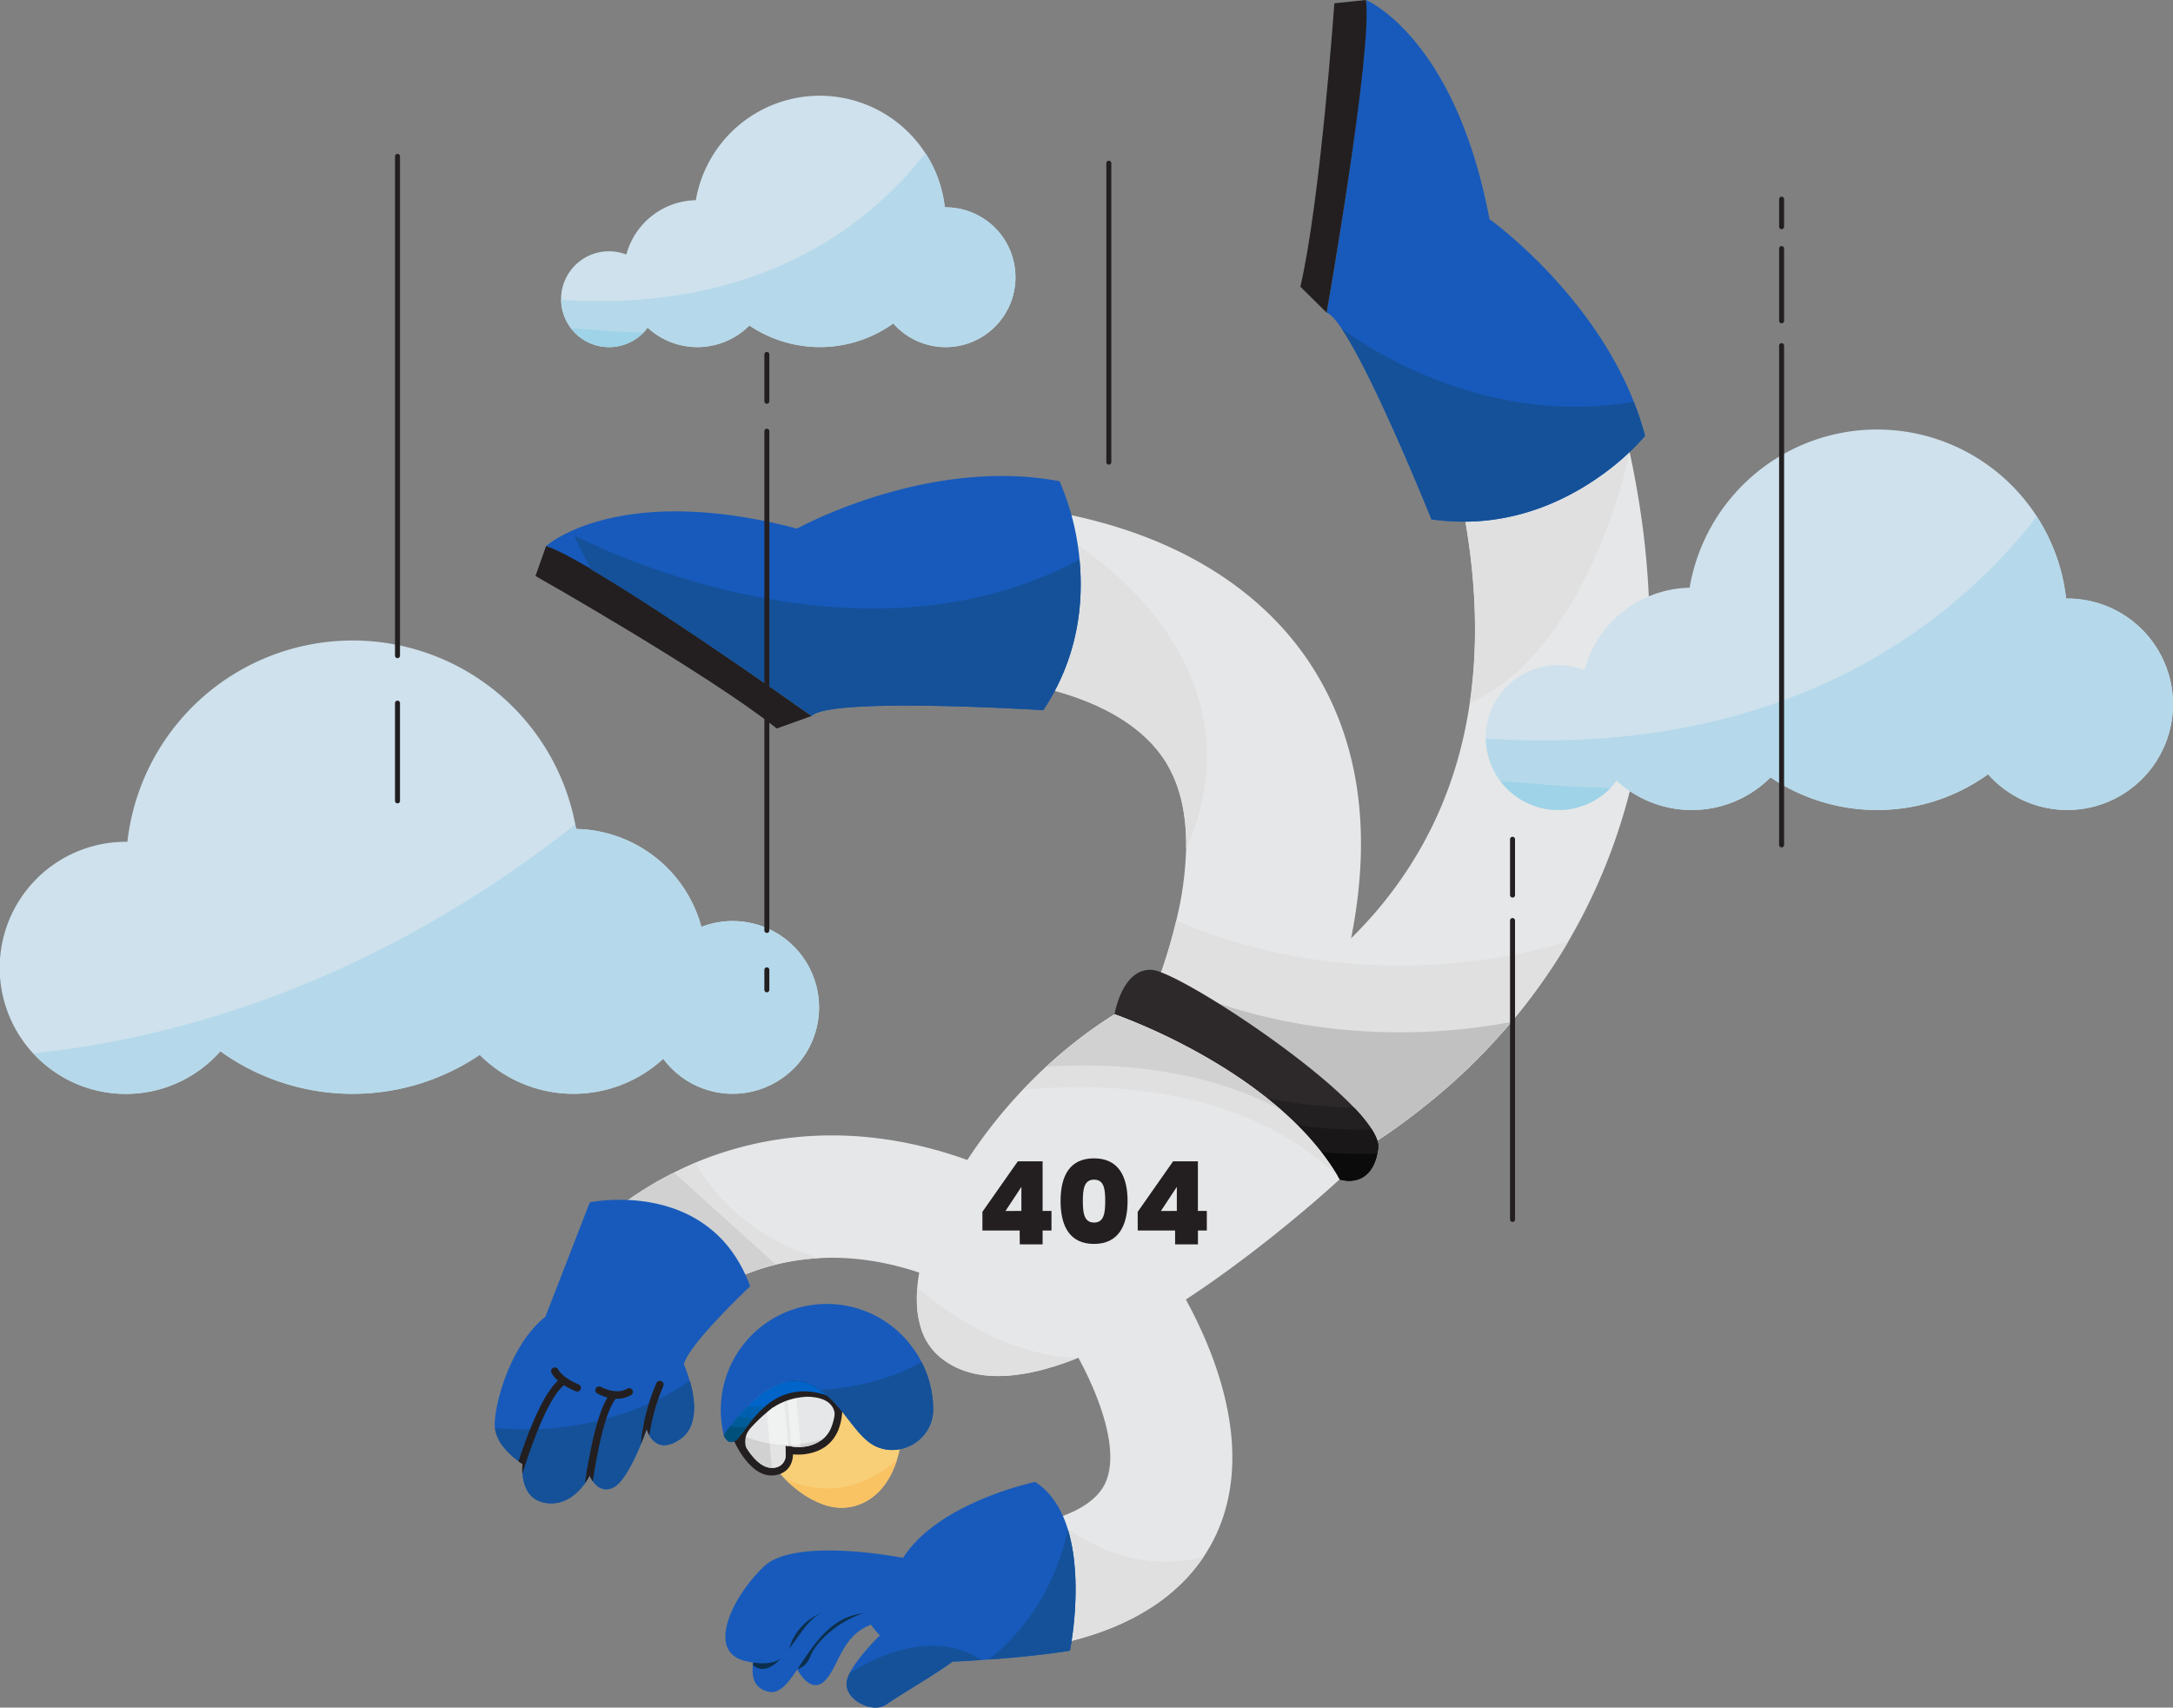 <svg xmlns="http://www.w3.org/2000/svg" viewBox="0 0 871.49 684.82"><rect x="0" y="0" width="871.49" height="684.82" fill="#808080" stroke="none"/><defs><style>.cls-1{fill:#f8ce76;}.cls-2{fill:#231f20;}.cls-3{fill:#e6e7e8;}.cls-4{fill:#d1d1d1;}.cls-5{fill:#fff;opacity:0.4;}.cls-6{fill:#e0e0e0;}.cls-7{fill:#c1c1c1;}.cls-8{fill:#175abb;}.cls-9{fill:#0064c9;}.cls-10{fill:#0c2f4c;}.cls-11{fill:#2d292a;}.cls-12{fill:#232021;}.cls-13{fill:#191718;}.cls-14{fill:#0c0b0c;}.cls-15{fill:#145199;}.cls-16{fill:#f9c364;}.cls-17{fill:#0060af;}.cls-18{fill:#005b99;}.cls-19{fill:#00507c;}.cls-20{fill:#cee1ed;}.cls-21{fill:#b5d9ea;}.cls-22{fill:none;stroke:#231f20;stroke-linecap:round;stroke-miterlimit:10;stroke-width:2px;}.cls-23{fill:#9ed3e8;}</style></defs><g id="Layer_2" data-name="Layer 2"><g id="Layer_1-2" data-name="Layer 1"><path class="cls-1" d="M359.69,585.61a40,40,0,0,1-1.48,3.88,29.48,29.48,0,0,1-4.83,7.72,22.46,22.46,0,0,1-7,5.42,20.6,20.6,0,0,1-16.68.56,37.52,37.52,0,0,1-9.64-5.43,50.58,50.58,0,0,1-5.6-5h0c-.85-.88-1.32-1.44-1.32-1.44s-4.94-11.2-3.5-14,7.21-19.62,20.77-26.95,31.78,18.3,31.78,18.3A55.23,55.23,0,0,1,359.69,585.61Z"/><path class="cls-2" d="M294,577s6.5,16.15,16.77,14.65c7.59-1.11,7.26-8.39,7.26-8.39s20.33,2.76,19.81-20.08c-.4-17.64-7.08-15.56-22.62-6S294,577,294,577Z"/><path class="cls-3" d="M333.09,573.17a12,12,0,0,1-2.22,3.2,9,9,0,0,1-.73.67,15,15,0,0,1-9,3.27l-1.06,0a14.44,14.44,0,0,1-1.62-.08l-1-.13-1.28-.16-1.22-.16.12,2.85,0,.71a5,5,0,0,1-4.7,5.29,7.78,7.78,0,0,1-.82.07h-.09c-4.48,0-8.49-5.16-10.82-9.21-.48-.82-.88-1.6-1.21-2.28.24-.35.53-.76.89-1.23.57-.76,1.29-1.66,2.18-2.67a63.22,63.22,0,0,1,7.05-6.89,77.12,77.12,0,0,1,6.91-5.18l1.19-.78,1.18-.74,2.33-1.42c4.93-3,9.58-5.42,12.25-5.42.89,0,3.23,0,3.46,10.32A21.36,21.36,0,0,1,333.09,573.17Z"/><path class="cls-4" d="M330.14,577a15,15,0,0,1-9,3.27l-1.06,0a14.44,14.44,0,0,1-1.62-.08l-1-.13-1.28-.16-1.22-.16.15,3.56a5,5,0,0,1-4.7,5.29,7.78,7.78,0,0,1-.82.07h-.09c-5.39,0-10.09-7.46-12-11.49.24-.35.53-.76.89-1.23A44.11,44.11,0,0,0,330.14,577Z"/><path class="cls-5" d="M314.92,579.81l.15,3.56a5,5,0,0,1-4.7,5.29,7.78,7.78,0,0,1-.82.07l-2-22.28a77.12,77.12,0,0,1,6.91-5.18l1.68,18.7Z"/><path class="cls-5" d="M321.13,580.31l-1.06,0a14.44,14.44,0,0,1-1.62-.08l-1-.13-1.77-19.64,1.18-.74,2.33-1.42Z"/><path class="cls-2" d="M313.1,561.42s21-5.48,21.78,6.29c0,0,4-4.16,1.93-6.58s-7.45-5.61-8.32-6a39.07,39.07,0,0,0-7.4-1.39c-1.32,0-4.1-.52-5.13,0S313.1,561.42,313.1,561.42Z"/><path class="cls-3" d="M541.86,376.37c-.65,3.26-1.37,6.56-2.19,9.9q-1.38,5.72-3.08,11.59-2,7.06-4.54,14.35-2.28,6.69-5,13.55l-35.67-13.93L461.87,400.3c.95-2.44,1.9-5,2.82-7.54,1.39-3.88,2.72-7.9,3.95-12,1.14-3.8,2.19-7.68,3.11-11.59a135.41,135.41,0,0,0,3.95-29,80.39,80.39,0,0,0-1.32-16.43,53.31,53.31,0,0,0-6.69-17.89c-.38-.61-.77-1.21-1.18-1.81-13.87-20.42-43.43-28.35-62.55-30.81-4-.52-7.54-.79-10.39-.89-.67,0-1.31,0-1.9,0l0-4.78L391.58,253v-2.26l-.22-48.47a201.59,201.59,0,0,1,48.88,6.89c36.85,9.77,65.85,28.8,83.86,55C544.76,294.33,550.69,331.92,541.86,376.37Z"/><path class="cls-6" d="M479,332.28a60.06,60.06,0,0,1-3.3,7.88c.21-13.38-2.3-26-9.19-36.13-13.87-20.42-43.43-28.35-62.55-30.81-5.12-11.94-8.11-20.54-7.7-21.08,1.73-2.31,34.59-34.31,34.59-34.31S503.5,261.08,479,332.28Z"/><path class="cls-3" d="M629.09,377.36q-4,6.9-8.31,13.18a233.85,233.85,0,0,1-14.62,19.3q-1.81,2.18-3.65,4.24c-.75.85-1.51,1.7-2.27,2.53l-.49.53a.18.18,0,0,1,0,.07c-.12.12-.23.25-.35.38l0,0-.45.49-.59.63-.71.76-.2.21-.34.36-.45.48c-.46.49-.93,1-1.39,1.45l-.45.46q-1.62,1.67-3.24,3.27l-.35.35-1.43,1.4-1,1-.18.18-.11.1c-.53.52-1.06,1-1.59,1.51q-.23.22-.45.42l-.12.12-.88.81-1.33,1.22,0,0,0,0-.4.36-.62.56-.82.74c-.55.5-1.1,1-1.65,1.46l-.31.27-1,.83-.82.71-.26.22-.94.8-1.94,1.63-.55.46-.53.44-.05,0-.3.24-1.44,1.17c-.47.39-.95.77-1.43,1.15l-.84.67,0,0-1.86,1.45-.95.73-.47.36-.39.3c-.94.71-1.86,1.41-2.79,2.09l-1.16.85-1.31,1-.1.07-.74.53,0,0-.26.18c-.11.08-.21.16-.31.22s-.22.16-.32.23l-1.09.77-.09.06-1.55,1.08-.16.11-1.82,1.24a1.84,1.84,0,0,1-.25.17l-.23.16-.4.26-.87.58c-.27.19-.53.37-.8.54l-.94.62-.49.32-.21.13a4.81,4.81,0,0,1-.41.27L550,459l-.07,0-.45.28h0l-.85.54-.85.54a1.5,1.5,0,0,1-.23.15l-1.56,1-1.55,1-2,1.23c-2.1,1.26-4.14,2.44-6.12,3.56l-1.18.66-.86.48-.25.14,0,0-.09,0a2.82,2.82,0,0,1-.38.21l-1.46.8c-4.64,2.5-8.85,4.59-12.51,6.3-8.58,4-14.1,5.93-14.78,6.17l-7.29-21.36-5.91-17.33L485,424.11l-2.82-8.26c.8-.3,4.16-1.59,9.23-4,3-1.42,6.51-3.23,10.48-5.46a194.74,194.74,0,0,0,17-10.81c4.23-3,8.61-6.37,13-10.12,3.29-2.81,6.61-5.83,9.89-9.07s6.71-6.88,10-10.69c20.4-23.86,33-51.84,37.67-83.7q1-7,1.56-14.33.69-9.63.5-19.7-.64-32.59-10.69-69.69l28.2-7.65,5.65-1.53,6.09-1.65,27.62-7.49q2.94,10.86,5.18,21.28C672.5,268.88,655.09,332.88,629.09,377.36Z"/><path class="cls-6" d="M629.09,377.36q-4,6.9-8.31,13.18a233.85,233.85,0,0,1-14.62,19.3q-1.81,2.18-3.65,4.24a256.14,256.14,0,0,1-58,48.4c-19.82-8.71-40.85-23-59.48-38.37l-2.82-8.26c.8-.3,4.16-1.59,9.23-4L461.87,400.3c.95-2.44,1.9-5,2.82-7.54,1.39-3.88,2.72-7.9,3.95-12,1.14-3.8,2.19-7.68,3.11-11.59A221.75,221.75,0,0,0,532,385.44c2.6.33,5.17.6,7.7.83C585.48,390.45,620.91,380,629.09,377.36Z"/><path class="cls-7" d="M606.16,409.84q-1.81,2.18-3.65,4.24c-29.87,33.81-63.93,53-82.94,61.85-7.46-4.63-14.87-9.77-22.07-15.19l-15.32-44.89c.8-.3,4.16-1.59,9.23-4L461.87,400.3c.95-2.44,1.9-5,2.82-7.54a218.56,218.56,0,0,0,37.2,13.61,223.87,223.87,0,0,0,30.16,5.84A241.67,241.67,0,0,0,606.16,409.84Z"/><path class="cls-6" d="M653.61,181.22S637.82,260.28,589.5,282q6.86-46.46-8.63-103.72l28.2-7.65Z"/><path class="cls-8" d="M374.26,565c.15,12.56-13.42,20.23-23.75,14.68a16.48,16.48,0,0,1-2.87-2c-.56-.48-1.1-1-1.63-1.52-.93-.93-1.83-1.94-2.7-3-.75-.9-1.48-1.82-2.22-2.77-1.81-2.31-3.63-4.73-5.68-7a37.64,37.64,0,0,0-6.54-5.94,30.29,30.29,0,0,0-3.26-2c-5.61-2.95-11.43-1.72-16.86,1.48a42.9,42.9,0,0,0-7.11,5.38c-.92.85-1.82,1.73-2.7,2.63l-.26.28a94.35,94.35,0,0,0-8.41,10.26,42.53,42.53,0,0,1,75.22-35.71,42.5,42.5,0,0,1,2.89,4.26c.43.72.84,1.46,1.22,2.22.56,1.08,1.07,2.2,1.54,3.34s.95,2.48,1.33,3.76a42.09,42.09,0,0,1,1.6,8.13c.1,1,.16,2,.18,3.07C374.25,564.67,374.26,564.83,374.26,565Z"/><path class="cls-9" d="M331.67,559.64c-11-3.73-18.87-.54-24.53,4.13a38.88,38.88,0,0,0-4.77,4.74c-1.13,1.32-2.12,2.61-3,3.79a51.33,51.33,0,0,1-3.51,4.61c-3.87,3.87-5.6-1.46-5.6-1.46.75-1.05,1.57-2.16,2.45-3.3s2-2.51,3.07-3.78c1.22-1.43,2.53-2.85,3.89-4.21,7.57-7.58,17-13.43,25.93-8.74A30.81,30.81,0,0,1,331.67,559.64Z"/><path class="cls-2" d="M310,564.51a26,26,0,0,1,14.7-4.32s-7.54-1.08-10,0-3.67,2.33-3.77,2.62S310,564.51,310,564.51Z"/><path class="cls-3" d="M489.26,611.89a65.5,65.5,0,0,1-6.46,12.32,66.75,66.75,0,0,1-7.06,8.88,75.22,75.22,0,0,1-13.14,11c-10.17,6.77-23.67,12.51-41.58,15.9l-6.14-32.36-1.23-6.48-.88-4.65-.88-4.65a95.15,95.15,0,0,0,11.21-2.78h0c11.05-3.52,17.94-8.59,20.55-15.15,6.94-17.44-9.91-49.5-19.16-62.3l39.6-28.85C468.64,509,507.87,564.77,489.26,611.89Z"/><path class="cls-6" d="M482.8,624.21a66.75,66.75,0,0,1-7.06,8.88,75.22,75.22,0,0,1-13.14,11c-10.17,6.77-23.67,12.51-41.58,15.9l-6.14-32.36-1.23-6.48-.88-4.65a58.1,58.1,0,0,1,10.33-7.43h0S448.93,633.45,482.8,624.21Z"/><path class="cls-3" d="M407.59,473.54l-21.5,44c-21.91-10.7-41.15-13.81-57.29-13a93.28,93.28,0,0,0-17.62,2.58,92.27,92.27,0,0,0-13.57,4.47c-15.08,6.3-23.89,14.7-25.35,16.16l-35.74-33.53c1.24-1.32,9.46-9.81,23.92-18.53,3-1.83,6.32-3.66,9.89-5.44q4.07-2,8.62-4c1.68-.7,3.4-1.39,5.17-2.05C311.11,454.18,354.44,447.58,407.59,473.54Z"/><path class="cls-6" d="M328.8,504.59a93.28,93.28,0,0,0-17.62,2.58,92.27,92.27,0,0,0-13.57,4.47c-15.08,6.3-23.89,14.7-25.35,16.16l-35.74-33.53c1.24-1.32,9.46-9.81,23.92-18.53,3-1.83,6.32-3.66,9.89-5.44q4.07-2,8.62-4C283.86,475.25,298,495.57,328.8,504.59Z"/><path class="cls-4" d="M311.18,507.17a92.27,92.27,0,0,0-13.57,4.47c-15.08,6.3-23.89,14.7-25.35,16.16l-35.74-33.53c1.24-1.32,9.46-9.81,23.92-18.53,3-1.83,6.32-3.66,9.89-5.44"/><path class="cls-2" d="M300.77,573a8,8,0,0,0-1.58,7.42c1.2,4.6-2.61-.89-2.61-.89v-1.9l1.36-2.36Z"/><path class="cls-8" d="M358.78,649.87c-20.26.65-20.91,15.49-27.1,23.23-4.78,6-9.29.59-11.09-2.16-.19-.28-.34-.54-.47-.75-.23-.4-.36-.65-.36-.65l.07-.15c3.61-7.81,12-18.45,21.66-21.65a23.55,23.55,0,0,1,5.49-1c1.39-.11,2.87-.16,4.36-.16,2,0,4,.1,5.89.25h.07a44.21,44.21,0,0,1,7,1l.07,0,.32.09h0l.06,0h0C367.21,648.82,366.33,649.63,358.78,649.87Z"/><path class="cls-10" d="M347,646.77c-10.82,3.17-19.68,11.67-21.91,17.31-1.32,3.34-3.31,4.78-5.24,5.31,3.61-7.81,12-18.45,21.66-21.65A23.55,23.55,0,0,1,347,646.77Z"/><path class="cls-11" d="M552.71,460.58c-.1.74-.22,1.44-.36,2.09-3.08,14.56-15.12,10.3-15.12,10.3l-16.3-12-17.19-12.62-19.8-14.52L447,406.78s3-18.58,15-17.81c9.26.59,59.68,32.81,81.12,55.3A59,59,0,0,1,550.2,453C552.06,456,553,458.53,552.71,460.58Z"/><path class="cls-12" d="M552.71,460.58c-2.32,17-15.48,12.39-15.48,12.39l-53.29-39.1a199.75,199.75,0,0,0,59.18,10.4C549.44,450.91,553.24,456.7,552.71,460.58Z"/><path class="cls-13" d="M552.71,460.58c-2.32,17-15.48,12.39-15.48,12.39l-33.49-24.58A192.14,192.14,0,0,0,550.2,453C552.06,456,553,458.53,552.71,460.58Z"/><path class="cls-14" d="M552.35,462.67c-3.08,14.56-15.12,10.3-15.12,10.3l-16.3-12A183.33,183.33,0,0,0,552.35,462.67Z"/><path class="cls-3" d="M537.23,473s-55.93,52.12-105,71.62a124,124,0,0,1-12.45,4.26,80.77,80.77,0,0,1-14.32,2.75c-11,1-20.85-1-28.54-7.4a24.33,24.33,0,0,1-7.69-12,37,37,0,0,1-1.51-9.34,53.12,53.12,0,0,1,.15-6.51c1.92-22.9,17.79-53.42,42.27-79.26q4.55-4.8,9.47-9.35t9.93-8.58A177.66,177.66,0,0,1,447,406.78a237.76,237.76,0,0,1,40.83,19.64,184,184,0,0,1,26,18.75c8.81,7.72,16.81,16.59,22.7,26.59C536.77,472.16,537,472.56,537.23,473Z"/><path class="cls-6" d="M536.52,471.76c-40.54-39-102.2-37.13-126.33-34.62A188.9,188.9,0,0,1,447,406.78S511.24,428.82,536.52,471.76Z"/><path class="cls-4" d="M513.82,445.17c-33.45-18.09-72.17-18.86-94.16-17.38a183.14,183.14,0,0,1,27.37-21S484.81,419.75,513.82,445.17Z"/><path class="cls-8" d="M274.26,547.16a53.79,53.79,0,0,1,2.34,6.61,42.74,42.74,0,0,1,1.72,10.06c.15,5-1,10-5.09,13-7.4,5.44-11.19,1.67-12.85-1.27a12.71,12.71,0,0,1-1-2.39c0-.12,0-.18,0-.18l-.08.23c-.25.71-1,3-2.22,5.82-.73,1.79-1.61,3.81-2.59,5.83-2.46,5.11-5.55,10.25-8.53,11.68-4,1.94-6.71-.45-8.14-2.5a11.85,11.85,0,0,1-1.28-2.35,22.51,22.51,0,0,1-1.87,3.07c-2.59,3.64-7.83,9.09-15.55,8-7.48-1-9.23-7.44-9.54-11.74,0-.53-.06-1-.06-1.49a19.58,19.58,0,0,1,.12-2.45s-.64-.37-1.61-1.06a30.32,30.32,0,0,1-6.07-5.68,15.77,15.77,0,0,1-3.47-7.71,10.79,10.79,0,0,1-.08-1.89c.39-9.59,6.78-31.85,20.33-42.69l17.8-45.87s48.26-10.13,64.32,33.68C300.77,515.94,276.32,538.91,274.26,547.16Z"/><path class="cls-15" d="M273.23,576.86c-7.4,5.44-11.19,1.67-12.85-1.27a12.71,12.71,0,0,1-1-2.39c0-.12,0-.18,0-.18l-.08.23c-.25.71-1,3-2.22,5.82-.73,1.79-1.61,3.81-2.59,5.83-2.46,5.11-5.55,10.25-8.53,11.68-4,1.94-6.71-.45-8.14-2.5a11.85,11.85,0,0,1-1.28-2.35,22.51,22.51,0,0,1-1.87,3.07c-2.59,3.64-7.83,9.09-15.55,8-7.48-1-9.23-7.44-9.54-11.74,0-.53-.06-1-.06-1.49a19.58,19.58,0,0,1,.12-2.45s-.64-.37-1.61-1.06a30.32,30.32,0,0,1-6.07-5.68,15.77,15.77,0,0,1-3.47-7.71c41.85,3.82,69.91-13.11,78.2-18.94a42.74,42.74,0,0,1,1.72,10.06C278.47,568.86,277.33,573.84,273.23,576.86Z"/><path class="cls-8" d="M346.78,647c-22.46,1.68-27.36,33.68-38.33,31.49-5.83-1.16-6.88-5.76-6.57-9.81,0-.11,0-.23,0-.34l.06-.59a24.54,24.54,0,0,1,1.46-5.78,42.78,42.78,0,0,1,28.65-18.06,50.7,50.7,0,0,1,10.64-.82l.22,0,.38,0C349.35,643.78,346.78,647,346.78,647Z"/><path class="cls-10" d="M344.21,644.55c-19.89-1.56-20.44,9.16-31,20.52-5,5.43-8.75,4.82-11.26,2.71a24.54,24.54,0,0,1,1.46-5.78,42.78,42.78,0,0,1,28.65-18.06,46.88,46.88,0,0,1,11.24-.77C343.9,644,344.21,644.55,344.21,644.55Z"/><path class="cls-8" d="M431.3,641.45A135.5,135.5,0,0,1,429.1,662s-5,.88-14.16,1.89c-2.73.3-5.83.62-9.28.93q-4.2.38-9.09.72l-2.85.2c-2.32.16-4.74.3-7.27.44l-3.09.15-1.3,0c-.7.54-1.56,1.17-2.54,1.85-6.92,4.77-19.83,12.35-24,15.34s-11.55.48-14.64-4a7.31,7.31,0,0,1-1.39-4.17,6.22,6.22,0,0,1,.16-1.41,13.34,13.34,0,0,1,1.15-3c2.63-5.19,8.62-11.6,12.09-15.09a28.29,28.29,0,0,1-6.14-8.88c-20.78-6.19-28.52,9.17-29.42,11.88s-3.1,11.09-18.68,7.22-4.81-26.06,7.84-37.93,55.67-3.36,55.67-3.36c14.39-22.45,53-30.45,53-30.45,6.66,4.28,10.73,11.22,13.13,19.06a70,70,0,0,1,2.5,12.72A109.16,109.16,0,0,1,431.3,641.45Z"/><path class="cls-8" d="M433.32,238.73a91.94,91.94,0,0,1-2.82,19.08,87.85,87.85,0,0,1-12.11,27s-85.55-5.42-92.9,2.32c0,0-9.35-6.66-22.69-15.86-13.09-9-30-20.51-45.68-30.53-7.07-4.52-13.87-8.74-20-12.3A152.05,152.05,0,0,0,219,219s28.65-25.93,100.65-7c0,0,52.26-29,105.29-19a102.37,102.37,0,0,1,8,31.32A99.77,99.77,0,0,1,433.32,238.73Z"/><path class="cls-2" d="M219,219l-4.25,12s68.9,39,96.77,61.16l13.94-5S238.26,225.1,219,219Z"/><path class="cls-8" d="M659.75,174.79a97.66,97.66,0,0,1-18.39,16.44c-14.86,10.44-38.08,21.28-67.27,17.05,0,0-4.64-11.57-10.94-26.07-3-6.82-6.29-14.3-9.68-21.52-5.38-11.44-10.9-22.25-15.33-28.84-2.41-3.59-4.51-5.94-6.08-6.45,0,0,17.5-99.22,15.75-125.4,0,0,35.73,14.71,49.55,87.88,0,0,40.33,28.75,57.91,73.29a118.55,118.55,0,0,1,4.22,12.64C659.58,174.13,659.66,174.46,659.75,174.79Z"/><path class="cls-2" d="M547.81,0,535.15,1.31s-5.57,79-13.63,113.67l10.54,10.42S550.6,20,547.81,0Z"/><path class="cls-2" d="M232.87,557.15a1.48,1.48,0,0,1-1.38.93,1.41,1.41,0,0,1-.57-.11,28.21,28.21,0,0,1-4.7-2.43c-6.18,4.8-13,23.55-16.73,35.56a20.7,20.7,0,0,1,.06-3.94s-.64-.37-1.61-1.06c3.54-10.85,9.56-26.75,15.85-32.4a11,11,0,0,1-2.63-3.15,1.5,1.5,0,0,1,2.71-1.29c0,.09,1.77,3.3,8.19,5.94A1.49,1.49,0,0,1,232.87,557.15Z"/><path class="cls-2" d="M253.09,559.49a11,11,0,0,1-5.61,1.47l-.54,0c-4.37,5.51-7.48,21.71-9.21,33.14a11.85,11.85,0,0,1-1.28-2.35,22.51,22.51,0,0,1-1.87,3.07c1.62-11,4.63-27.15,9.07-34.36a18.16,18.16,0,0,1-4.07-1.59,1.5,1.5,0,1,1,1.49-2.6c.09,0,6,3.32,10.49.65a1.5,1.5,0,0,1,1.53,2.59Z"/><path class="cls-2" d="M266,555.92a79.3,79.3,0,0,0-5.57,19.67,12,12,0,0,1-1.09-2.57s-.88,2.58-2.3,6.05a78.72,78.72,0,0,1,6.23-24.4,1.5,1.5,0,0,1,2.73,1.25Z"/><path class="cls-15" d="M364.72,648h0l-.35-.1Z"/><path class="cls-15" d="M393.72,665.74q-4.89.33-10.36.59l-1.3,0c-5.63,4.38-21.78,13.78-26.51,17.19-5.55,4-17.55-2.06-15.87-9.55a13.34,13.34,0,0,1,1.15-3C351,664.56,374,653,393.72,665.74Z"/><path class="cls-15" d="M431.3,641.45A135.5,135.5,0,0,1,429.1,662s-5,.88-14.16,1.89c-2.73.3-5.83.62-9.28.93q-4.2.38-9.09.72c22.6-17.8,29.69-42.21,31.72-52.09a70,70,0,0,1,2.5,12.72A109.16,109.16,0,0,1,431.3,641.45Z"/><path class="cls-15" d="M374.26,565c.15,12.56-13.42,20.23-23.75,14.68a16.48,16.48,0,0,1-2.87-2c-.56-.48-1.1-1-1.63-1.52-.93-.93-1.83-1.94-2.7-3-.75-.9-1.48-1.82-2.22-2.77-1.81-2.31-3.63-4.73-5.68-7a37.64,37.64,0,0,0-6.54-5.94c21-1.22,35-7.92,40.73-11.22.56,1.08,1.07,2.2,1.54,3.34s.95,2.48,1.33,3.76a42.09,42.09,0,0,1,1.6,8.13c.1,1,.16,2,.18,3.07C374.25,564.67,374.26,564.83,374.26,565Z"/><path class="cls-16" d="M359.69,585.61c-2.13,6.6-6.06,13.43-13.3,17-13.94,6.91-27.68-5.46-31.92-9.84C315.23,593.23,336.92,605.44,359.69,585.61Z"/><path class="cls-6" d="M432.28,544.59a124,124,0,0,1-12.45,4.26,80.77,80.77,0,0,1-14.32,2.75c-11,1-20.85-1-28.54-7.4a24.33,24.33,0,0,1-7.69-12,37,37,0,0,1-1.51-9.34,53.12,53.12,0,0,1,.15-6.51C379.26,526.1,403.7,543.76,432.28,544.59Z"/><path class="cls-15" d="M418.39,284.84s-85.55-5.42-92.9,2.32c0,0-55-39.17-88.33-58.69a145,145,0,0,1-6.76-13.71c1.21.64,111.38,58.59,202.53,9.66C434.6,241.57,432.54,263.61,418.39,284.84Z"/><path class="cls-15" d="M659.75,174.79s-33.17,41.09-85.66,33.49c0,0-22.77-56.83-36-76.43,16.69,12,61.21,38.61,117.13,29.32A118.62,118.62,0,0,1,659.75,174.79Z"/><path class="cls-17" d="M307.14,563.77a38.88,38.88,0,0,0-4.77,4.74c-1.13,1.32-2.12,2.61-3,3.79a51.33,51.33,0,0,1-3.51,4.61c-3.87,3.87-5.6-1.46-5.6-1.46.75-1.05,1.57-2.16,2.45-3.3s2-2.51,3.07-3.78c1.22-1.43,2.53-2.85,3.89-4.21A53.27,53.27,0,0,0,307.14,563.77Z"/><path class="cls-18" d="M302.37,568.51c-1.13,1.32-2.12,2.61-3,3.79a51.33,51.33,0,0,1-3.51,4.61c-3.87,3.87-5.6-1.46-5.6-1.46.75-1.05,1.57-2.16,2.45-3.3s2-2.51,3.07-3.78A40.16,40.16,0,0,0,302.37,568.51Z"/><path class="cls-19" d="M299.38,572.3a51.33,51.33,0,0,1-3.51,4.61c-3.87,3.87-5.6-1.46-5.6-1.46.75-1.05,1.57-2.16,2.45-3.3A39.83,39.83,0,0,0,299.38,572.3Z"/><path class="cls-2" d="M408.94,493.5H394V486l14.2-20.26h9.94v19.89h3.56v7.86h-3.56v5.55h-9.15Zm.69-7.86V476l-6.38,9.67Z"/><path class="cls-2" d="M438.76,464.55c9.72,0,13.46,7.12,13.46,17.11s-3.74,17.21-13.46,17.21-13.41-7.08-13.41-17.21S429.05,464.55,438.76,464.55Zm0,8.55c-4,0-4.48,3.89-4.48,8.56s.46,8.65,4.48,8.65,4.49-3.84,4.49-8.65S442.79,473.1,438.76,473.1Z"/><path class="cls-2" d="M471.28,493.5h-15V486l14.2-20.26h9.94v19.89H484v7.86h-3.56v5.55h-9.15Zm.69-7.86V476l-6.38,9.67Z"/><path class="cls-20" d="M328.48,404c0,.17,0,.34,0,.5a34.63,34.63,0,0,1-59.56,23.56,32.07,32.07,0,0,1-2.92-3.45,53.08,53.08,0,0,1-73.6-1.56,91.05,91.05,0,0,1-72.17,13.11q-4.06-1-8-2.3A89.86,89.86,0,0,1,94,425.33c-1.92-1.17-3.8-2.41-5.62-3.72-.19.22-.39.44-.61.66a50.56,50.56,0,1,1-37.25-84.66h.57a90.92,90.92,0,0,1,179.63-7q.18.92.33,1.83a53.16,53.16,0,0,1,50.24,39.29A34.64,34.64,0,0,1,328.48,404Z"/><path class="cls-21" d="M328.48,404c0,.17,0,.34,0,.5a34.63,34.63,0,0,1-59.56,23.56,32.07,32.07,0,0,1-2.92-3.45,53.12,53.12,0,0,1-73.6-1.56A90.82,90.82,0,0,1,94,425.33c-1.92-1.17-3.8-2.41-5.62-3.72-.19.22-.39.44-.61.66a50.49,50.49,0,0,1-74.38.16c96.23-10.13,170.81-54.93,217.33-91.81q.18.92.33,1.83a53.13,53.13,0,0,1,50.24,39.29A34.64,34.64,0,0,1,328.48,404Z"/><line class="cls-22" x1="159.42" y1="62.7" x2="159.42" y2="262.95"/><line class="cls-22" x1="606.61" y1="369.17" x2="606.61" y2="489.07"/><line class="cls-22" x1="444.7" y1="65.45" x2="444.7" y2="185.35"/><line class="cls-22" x1="606.61" y1="336.58" x2="606.61" y2="358.97"/><line class="cls-22" x1="307.55" y1="172.91" x2="307.55" y2="373.15"/><line class="cls-22" x1="159.42" y1="281.98" x2="159.42" y2="321.19"/><line class="cls-22" x1="307.55" y1="142.13" x2="307.55" y2="160.93"/><line class="cls-22" x1="307.55" y1="388.95" x2="307.55" y2="396.97"/><path class="cls-20" d="M871.49,282.45a42.38,42.38,0,0,1-73.64,28.63c-.19-.19-.35-.37-.52-.56q-2.28,1.65-4.71,3.12a75.51,75.51,0,0,1-22,9.12,76.75,76.75,0,0,1-17.8,2.09,75.93,75.93,0,0,1-42.74-13.09A44.57,44.57,0,0,1,651.84,316a42.5,42.5,0,0,1-3.5-2.91,28.24,28.24,0,0,1-2.45,2.9,29.06,29.06,0,0,1-50-19.77v-.41a29.06,29.06,0,0,1,39.58-27.1,44.56,44.56,0,0,1,42.15-33,76.28,76.28,0,0,1,151,4.33h.48a42.24,42.24,0,0,1,35.64,19.43A42.16,42.16,0,0,1,871.49,282.45Z"/><path class="cls-21" d="M871.49,282.45a42.39,42.39,0,0,1-74.16,28.07,76.29,76.29,0,0,1-87.24,1.24,44.57,44.57,0,0,1-61.75,1.3,29.06,29.06,0,0,1-52.43-16.87c124,8.12,190.44-49.66,220.94-89.06a75.69,75.69,0,0,1,11.77,32.92h.48A42.39,42.39,0,0,1,871.49,282.45Z"/><path class="cls-23" d="M617,314.47q15,1.36,28.94,1.49a29.07,29.07,0,0,1-44-2.53Q608.69,313.72,617,314.47Z"/><path class="cls-20" d="M407.26,111.16a28,28,0,0,1-48.69,18.93c-.12-.12-.23-.24-.34-.37-1,.73-2.05,1.42-3.12,2.06a50.45,50.45,0,0,1-54.57-1.24A29.47,29.47,0,0,1,262,133.32a28.32,28.32,0,0,1-2.31-1.92,18.68,18.68,0,0,1-1.62,1.92,19.22,19.22,0,0,1-33.05-13.07V120a19.2,19.2,0,0,1,26.17-17.91,29.47,29.47,0,0,1,27.87-21.8,50.44,50.44,0,0,1,99.83,2.87h.31a29.63,29.63,0,0,1,4.13.3,28,28,0,0,1,23.9,27.74Z"/><path class="cls-21" d="M407.26,111.16a28,28,0,0,1-49,18.56,50.48,50.48,0,0,1-57.69.82,29.47,29.47,0,0,1-40.82.86,19.22,19.22,0,0,1-34.67-11.15c82,5.36,125.92-32.84,146.08-58.89a50.11,50.11,0,0,1,7.79,21.77h.31A28,28,0,0,1,407.26,111.16Z"/><path class="cls-23" d="M239,132.33q9.92.9,19.13,1A19.23,19.23,0,0,1,229,131.64Q233.51,131.84,239,132.33Z"/><line class="cls-22" x1="714.52" y1="138.61" x2="714.52" y2="338.85"/><line class="cls-22" x1="714.52" y1="99.68" x2="714.52" y2="128.66"/><line class="cls-22" x1="714.52" y1="79.87" x2="714.52" y2="90.92"/></g></g></svg>